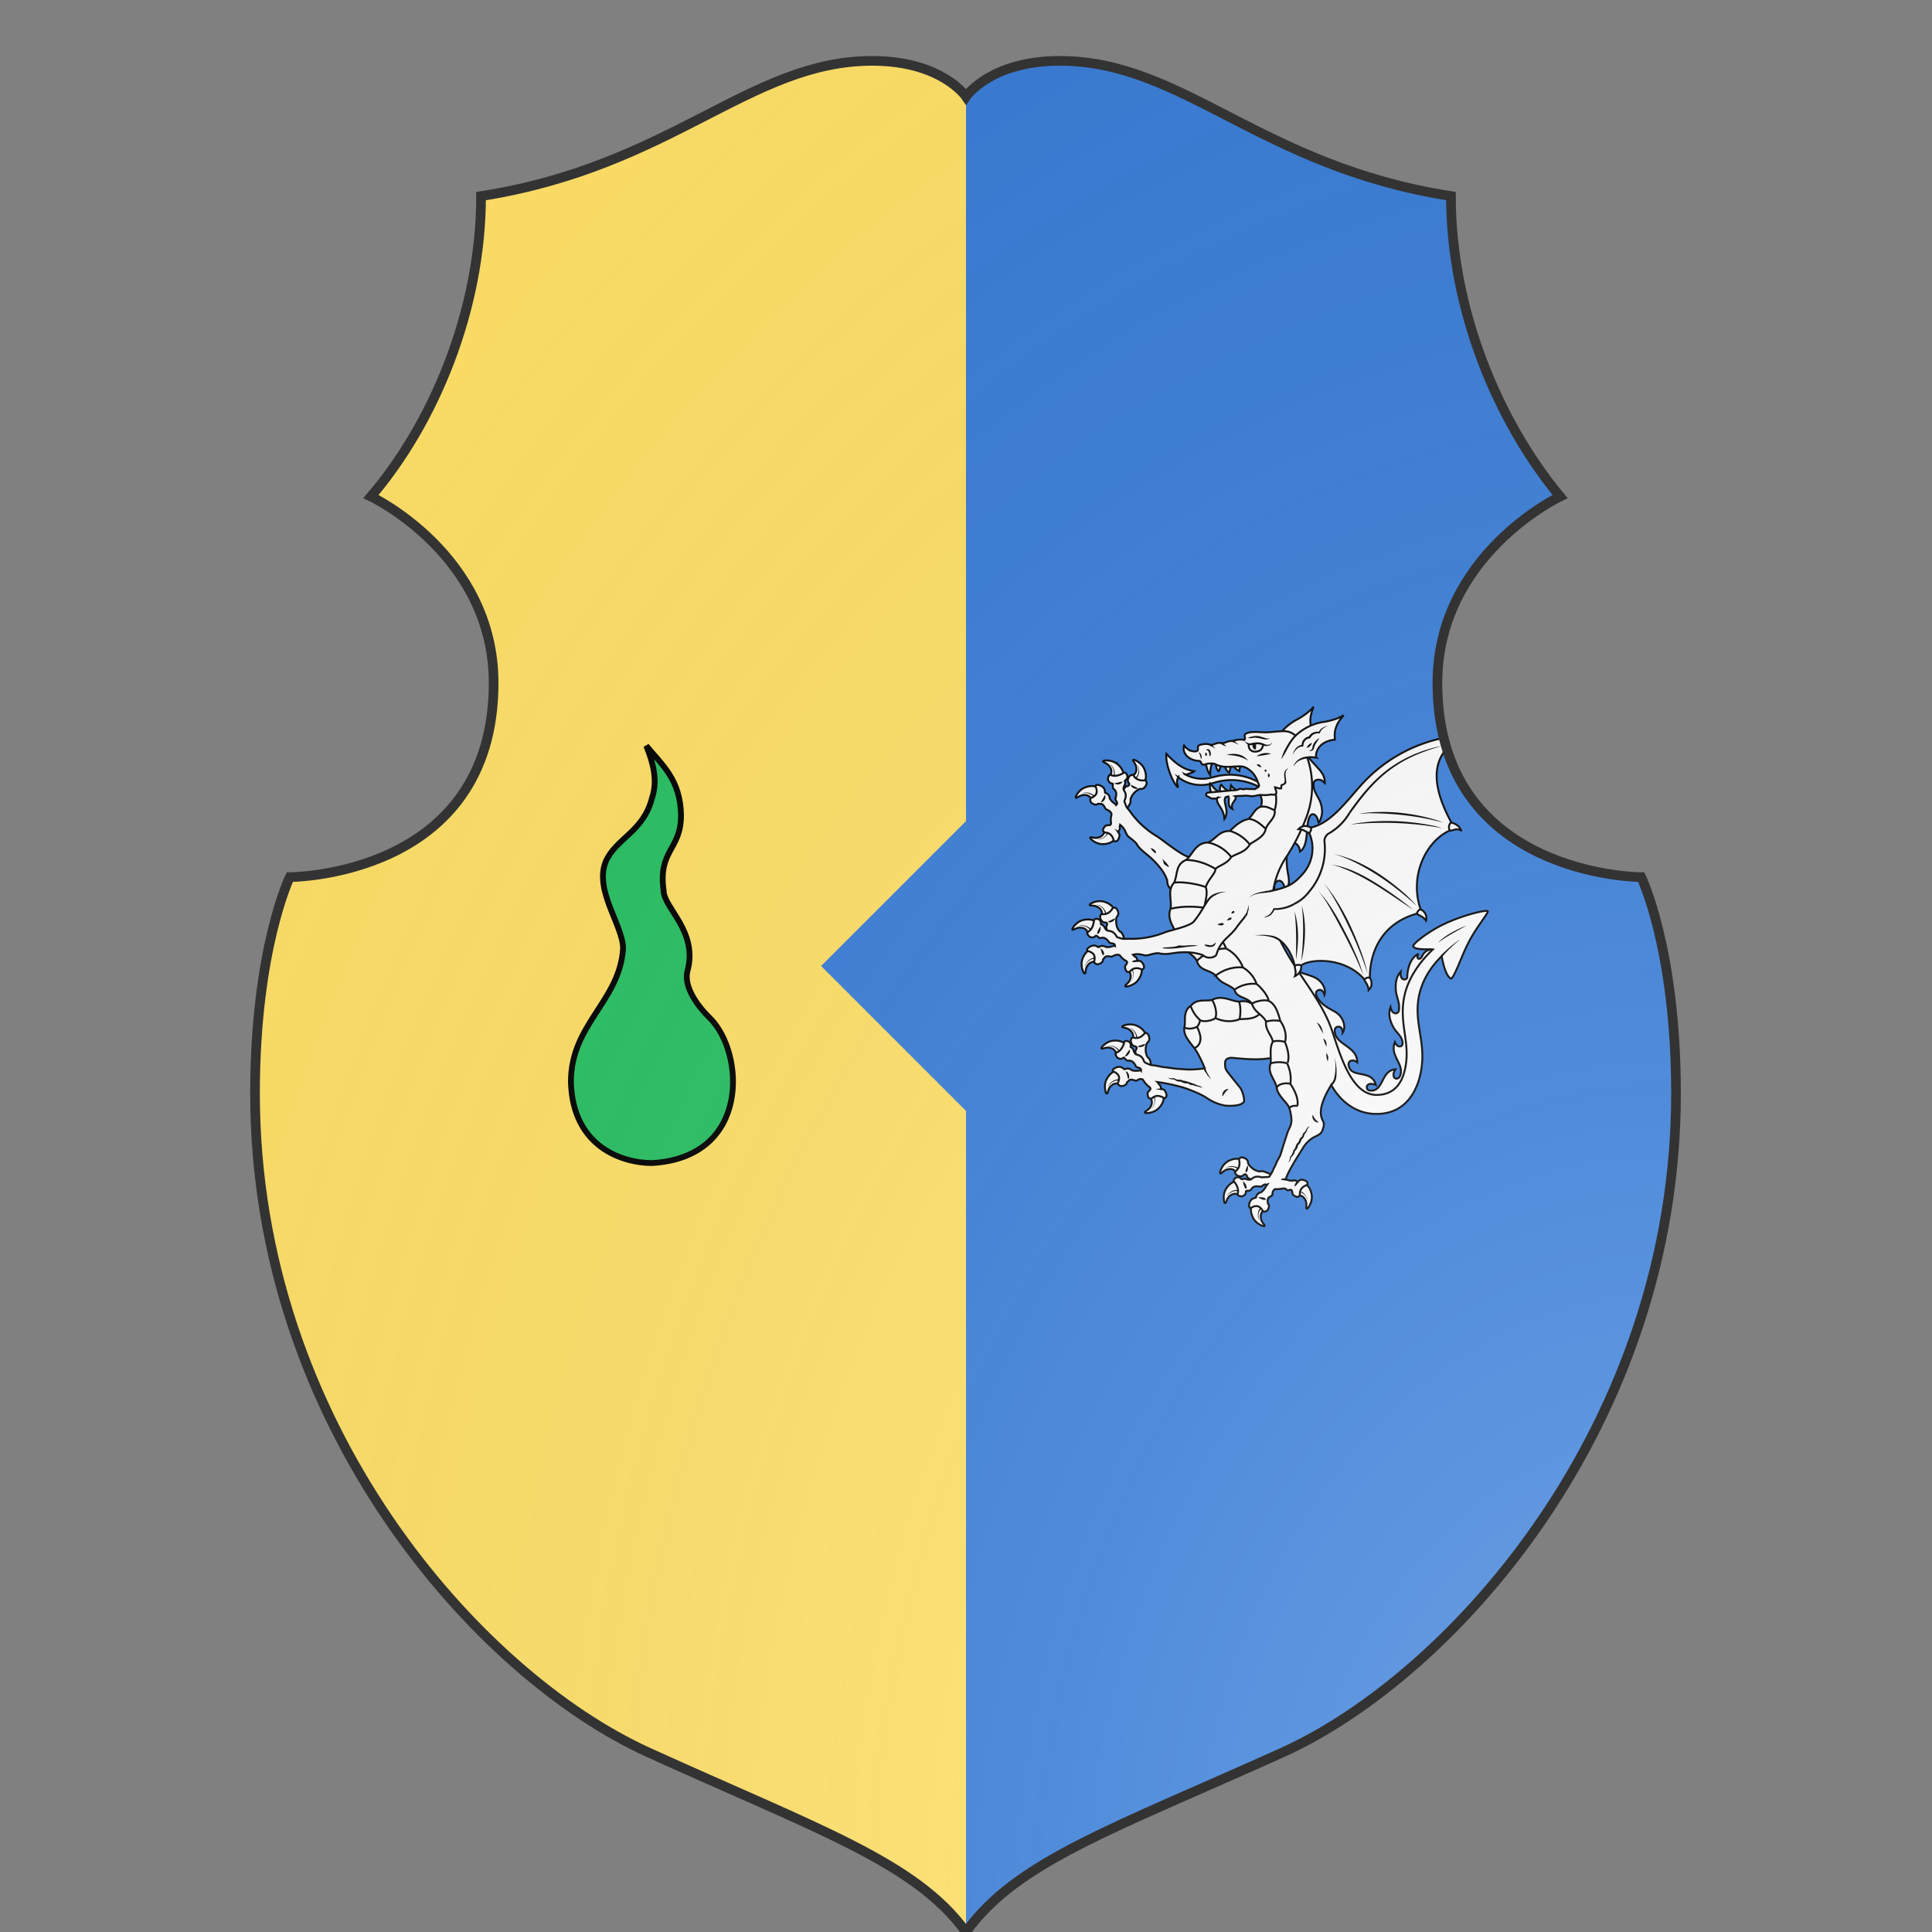 <svg id="coa305415056" width="500" height="500" viewBox="0 0 200 200" xmlns="http://www.w3.org/2000/svg" xmlns:x="http://www.w3.org/1999/xlink"><rect x="0" y="0" width="200" height="200" fill="#808080" stroke="none"/><defs><clipPath id="polish_coa305415056"><path d="m 90.3,6.3 c -12.7,0 -20.7,10.9 -40.5,14 0,11.8 -4.9,23.5 -11.4,31.1 0,0 12.7,6 12.7,19.3 C 51.1,90.8 30,90.8 30,90.8 c 0,0 -3.6,7.4 -3.6,22.4 0,34.3 23.1,60.2 40.7,68.2 17.6,8 27.7,11.4 32.9,18.6 5.2,-7.3 15.3,-10.7 32.8,-18.6 17.6,-8 40.7,-33.9 40.7,-68.2 0,-15 -3.6,-22.4 -3.6,-22.4 0,0 -21.1,0 -21.1,-20.1 0,-13.3 12.7,-19.3 12.7,-19.3 C 155.1,43.7 150.2,32.1 150.2,20.3 130.4,17.2 122.5,6.3 109.7,6.3 102.5,6.3 100,10 100,10 c 0,0 -2.5,-3.7 -9.7,-3.7 z"/></clipPath><clipPath id="divisionClip_coa305415056"><path d="m 0,100 h 85 l 15,-15 15,15 h 85 v 15 H 0 Z" transform="rotate(-90 100 100)"/><rect x="115" y="0" width="85" height="200" shape-rendering="crispedges"/></clipPath><g id="goutte_coa305415056"><path d="M100 134c17-1 16-19 10-25-1.9-1.8-4.6-5.3-3.9-8.1C108 94 102 90 102 87c-1-7 3-7 3-13-.1-6.2-3.3-8.7-6-12 1.2 3 2 6 1 9-1.5 5.9-6.2 6.9-8 11-2 5 3 11 3 15-.6 9.1-9 13-9 23 .3 11.3 9 14 14 14z"/></g><g id="dragonRampant_coa305415056" stroke-width=".3" transform="matrix(1.1,0,0,1.1,-10,-10)"><path d="M78.7 69.04c-.34-.7-.9-1.05-1.22-1.23-.67-.36-.51.01-.48.05.21.33.44.61.47 1.03.07.51-.09.81-.28 1.04-.07.08-.28.17-.34.15-.11-.04-.3.27-.3.27s-.05.2.01.38h0c.04.13.12.27.2.42a2.58 2.58 0 01.29.66c.32.17.61.21.86.11.49-.19.88-.87.89-.87.02 0 .45-.76-.1-2.01z"/><path d="M72.17 80.89a2.76 2.76 0 01-1.61-.62c-.6-.47-.19-.47-.15-.46.38.06.74.16 1.14.02.5-.14.71-.41.84-.68.05-.09.04-.32 0-.37-.08-.09.13-.39.13-.39s.16-.13.35-.15h0c.13-.01.29 0 .46.02.2.02.42.04.64.02l.09-.01c.28.22.44.47.45.75.03.53-.44 1.16-.44 1.16-.02 0-.54.7-1.9.71z"/><path d="M75.94 75.29c.26-.21.69-.87.63-1.19-.06-.34.22-.84.47-1.14.34-.4.87-.75 1.1-.74.39.05.65-.2.81-.5.16-.29.18-.48.1-.61l-.15-.25c-.32.05-1.37.2-1.91-.82-.22-.06-.42.04-.56.17-.25.24-.32.66-.27.86.06.2.14.17.19.33.03.09.02.16-.02.23-.05.08-.15.14-.31.17-.52.09-.77 1.13-.82 1.52l-.01.02c-.21.52-.33.79-.44.83m-.33-5.91a2.8 2.8 0 00-1.65-.5c-.76 0-.44.25-.4.27.34.19.68.33.91.68.31.42.31.76.25 1.05-.02.1-.17.28-.23.29-.12.02-.14.38-.14.38s.05.2.19.33h0c.1.09.23.18.38.27.17.11.36.23.51.38l.06.06c.36 0 .63-.11.81-.31.35-.4.37-1.18.37-1.19-.01 0 .01-.86-1.06-1.71z"/><path d="M69.44 71.98c-.72.29-1.11.82-1.3 1.13-.4.65-.02.51.02.48.34-.19.64-.4 1.06-.41.52-.04.81.14 1.02.35.08.07.15.29.13.35-.05.11.25.32.25.32s.2.06.38.02h0c.13-.03.27-.1.43-.17.18-.08.38-.18.59-.23l.09-.02c.19-.31.25-.59.17-.85-.15-.5-.81-.94-.81-.94-.03-.02-.75-.5-2.03-.03z"/><path d="M89.9 82.18c-.99-.45-1.7.79-4.06.72-1.01 0-4.27-2.71-5.12-3.23a13.84 13.84 0 01-3.98-3.56c-.3-.45-.54-.69-.72-.93-.19-.29-.4-.94-.41-.97-.02-.05 0-.1.02-.18.37-.82.11-1.22-.09-1.56s.03-.72.12-.89l.05-.12a1 1 0 00-.01-.39l-.02-.06V71c-.02-.05.01-.1.05-.12.01 0 .34-.2.35-.58a.82.82 0 00-.2-.49c-.18-.2-.36-.14-.36-.14-.2.15-1.26.79-2.07.35-.26-.02-.41.4-.42.58 0 .1.01.19.04.27.17.52.63.51.64.51.03 0 .06.02.07.04.03.02.01.05.02.08 0 0-.06.34.01.56l.03.07c.02.04.07.08.12.13a1 1 0 01.32.45c.08.25.06.56-.07.95a.3.3 0 000 .23c.02.07.33.5.23.7a.45.45 0 01-.12.15c-.02-.12-.65-.39-.97-.94l-.03-.04v-.02a1 1 0 00-.05-.25.91.91 0 00-.62-.63.08.08 0 01-.07-.05c-.03-.03 0-.07-.01-.09 0 0-.01-.16-.1-.43-.08-.24-.31-.43-.6-.58-.46-.17-.66-.17-.84.07.07.14.11.2.15.32.13.42.11.75-.06 1-.22.31-.65.53-.81.55-.04.14-.12.25-.01.57.06.2.54.5.87.47.16-.02.21-.11.27-.13s.23.01.46.01c.29 0 .48.29.62.54.06.11.12.23.17.27.17.13.74.26.92.82a2.7 2.7 0 00-.11 1.28l.01.07v.03c-.02.36-.22.32-.46.34-.25.02-.36-.04-.64.36s-.14.53-.01.69l.1.1c.15-.01.69-.01 1.08.48.16.2.28.47.35.78l.03.06c.07.08.2.08.35.05.17-.03.32-.23.42-.47.23-.58.05-.73-.01-.81l-.02-.02c-.11-.14-.02-.27.05-.36.08-.12.17-.25.13-.49-.02-.15.03-.3.05-.44.99.77.82 1.58 1.46 1.98 0 .01.87.63 1.16 1.05.39.82 1.62 1.58 2.49 2.43 2.06 2.01 2.19 3.16 2.26 3.18.07.37-.06.91.69 1.53.78.51-.15.06 1.18-.11 1.54-.2 2.48.32 4.04.27s1.79.09 2.31-.01m7.9-20.25c.13-.97.36-2.2.75-3.03a8.2 8.2 0 013.61-3.6c1.89-1.07 2.5-1.96 2.5-1.96s-.45 1.09-.5 1.86c-.07 1.04.17 1.57.45 2.23-1.11.5-2.01 1.38-2.07 2.6-.02.36.03.73.24 1.02-.76.15-1.47.38-2.07.87m-11.11 2.3c-.54.12-1.06.28-1.6.37a5.57 5.57 0 01-3.42-.6c.32-.05 1.03-.3 1.31-.47l.06-.07c-1.66-.19-3.05-1.29-4.38-2.72-.18 1.46.85 4.26 1.74 5.2.03.03.05.02.08-.02s-.4-.84.06-1.49a5.8 5.8 0 004.53 1.12c.54-.1 1.06-.28 1.59-.42a9.24 9.24 0 016.95 1.03l-.01-.68a9.2 9.2 0 00-6.91-1.25z"/><path fill="#f6f6f6" d="M92.75 68.69c.22.32.53.58.88.74 0-.36.14-.72.38-.99m-2.71.2c.17.37.38.87.75 1.03.12-.33.13-.67.25-1m-2.33-.36c-.03.34.12.83.25.97.06.06.07.18.15.17.05-.01.08-.06.11-.11.07-.14.14-.56.25-.77m-2.41-.68c.07.67.32 1.62.73 2.16-.01-.52.09-1.34.28-1.82m.01 4.75c-.28-.34-.39-1.21-.28-1.63.37.38.72 1.15 1.59 1.39-.18-.48.02-1.09.12-1.2.4.49.87 1 1.49 1.07-.03-.32-.01-.64.06-.95.23.37.6.65 1.01.79"/><path d="M104.99 136.02c.07.77-.24 1.36-.42 1.68-.4.65-.44.25-.44.2.01-.39.07-.75-.12-1.13-.2-.48-.49-.65-.77-.75-.1-.04-.33 0-.37.05-.08.09-.4-.08-.4-.08s-.14-.15-.19-.33h0c-.03-.13-.03-.29-.04-.46-.01-.2-.01-.42-.06-.64l-.02-.08c.19-.31.42-.49.69-.54.52-.09 1.2.3 1.21.3.01-.01.77.42.93 1.78zm-13.21-5.35a2.76 2.76 0 00-1.07 1.35c-.28.71.07.5.11.47.3-.25.55-.51.97-.59.5-.13.82-.01 1.07.15.09.06.2.26.19.32-.02.12.31.27.31.27s.2.03.38-.05h0c.12-.06.25-.15.39-.25.16-.12.34-.25.54-.34l.08-.03c.13-.34.13-.63.01-.87-.24-.47-.97-.78-.97-.78-.04 0-.84-.34-2.01.35z"/><path d="M99 132.97c-.23-.24-1.64-.88-1.96-.78-.33.1-.86-.11-1.19-.33-.44-.29-.84-.77-.86-1.01 0-.39-.28-.62-.59-.74-.31-.12-.49-.12-.62-.03l-.23.18c.09.31.37 1.34-.59 1.99-.04.22.09.41.24.53a1 1 0 00.89.16c.2-.08.15-.16.31-.23a.27.27 0 01.23-.01c.09.04.15.13.2.29.15.5 1.21.63 1.61.64h.02c.54.15.83.23.88.33m-5.83 1.05a2.69 2.69 0 00-.3 1.7c.09.76.3.41.32.37.15-.36.24-.71.57-.98.38-.35.72-.39 1.01-.37.1.01.3.13.32.19.03.12.4.09.4.09s.19-.07.31-.23h0c.08-.11.15-.25.22-.4.09-.18.18-.38.32-.55a.3.3 0 00.05-.07c-.04-.36-.18-.62-.41-.77-.43-.3-1.22-.23-1.22-.22-.02-.01-.88.08-1.59 1.24zm4.28 4.51c.37.68.95 1 1.28 1.16.69.32.51-.04.48-.08-.23-.31-.48-.58-.53-1.01-.1-.51.05-.82.22-1.05.06-.08.27-.18.33-.17.12.03.29-.29.29-.29s.04-.2-.03-.38h0a3.41 3.41 0 00-.22-.41 3.32 3.32 0 01-.3-.56l-.03-.08c-.33-.15-.62-.18-.87-.07-.48.21-.84.91-.84.92 0 .03-.39.8.22 2.02z"/><path d="M80.9 122.39c-.58.51-1.23.63-1.59.67-.76.07-.46-.2-.43-.23.32-.22.64-.39.83-.77.26-.45.23-.79.14-1.07-.03-.1-.2-.26-.26-.27-.12-.01-.17-.37-.17-.37s.03-.2.15-.35h0c.09-.1.21-.2.35-.31.16-.12.33-.26.47-.43l.05-.07c.36-.04.64.04.84.23.38.36.48 1.14.48 1.15.02.02.12.88-.86 1.82z"/><path d="M77.44 109.32a2.85 2.85 0 00-1.73-.05c-.73.2-.36.36-.31.37.38.09.74.13 1.06.42.41.32.5.65.52.95.01.1-.09.31-.14.34-.11.05-.03.41-.03.41s.1.18.27.27h0a3 3 0 00.43.16c.19.06.4.12.6.23l.08.04c.35-.1.58-.27.7-.52.23-.47.04-1.24.04-1.24-.02-.02-.23-.86-1.49-1.38z"/><path d="M79.76 115.73c.05-.33-.1-1.1-.37-1.29-.28-.2-.43-.76-.45-1.15-.03-.53.11-1.14.29-1.29.31-.24.33-.6.24-.92-.09-.32-.2-.47-.35-.52l-.28-.08c-.19.26-.85 1.1-1.95.72-.2.1-.27.32-.28.51-.02.34.22.7.4.81.18.11.22.03.37.11.08.04.13.1.15.18.02.1-.01.2-.11.33-.31.42.22 1.35.46 1.67l.01.02c.21.52.31.8.26.9m-4.34-4.02c-.77.1-1.28.53-1.54.78-.55.53-.15.49-.1.47.37-.1.72-.23 1.13-.13.51.09.75.34.9.59.06.09.07.32.04.37-.07.1.17.37.17.37s.17.11.36.11h0c.13 0 .29-.03.46-.06.19-.04.41-.08.63-.08h.09c.26-.25.39-.51.37-.79-.02-.53-.55-1.11-.56-1.11-.01-.01-.59-.65-1.95-.52z"/><path d="M72.77 117.84c-.32.7-.23 1.36-.16 1.72.16.75.33.38.35.34.12-.37.18-.73.49-1.03.35-.38.68-.45.98-.45.1 0 .31.11.33.16.04.11.4.06.4.06s.18-.09.29-.25h0c.07-.11.13-.26.19-.42.07-.18.15-.39.27-.58l.05-.07c-.07-.35-.23-.6-.47-.73-.46-.26-1.23-.12-1.24-.12-.02-.01-.87.14-1.48 1.37z"/><path d="M80.77 118.2c.2.2.1.14.29.39.2.15.23.3.25.44.02.11.04.27.22.29h.03c.1.01.33 0 .56.58.1.24.13.49.02.63-.09.12-.19.22-.29.2-.02 0-.05 0-.07-.02-.23-.17-.5-.28-.79-.32-.41-.06-.83.1-1.11.4a.32.32 0 01-.14 0c-.2-.03-.39-.02-.47-.51s.05-.52.21-.7.33-.29.1-.56l-.02-.02-.06-.04c-.41-.3-.75-.7-.99-1.14-.52-.28-.84.15-1.05.17a.92.92 0 01-.31-.07c-.28-.09-.61-.17-.82.03-.16.16-.3.26-.33.31s0 .15-.11.28c-.22.25-.78.36-.96.26-.3-.16-.32-.29-.38-.42.1-.12.26-.58.21-.95-.05-.3-.26-.56-.65-.77-.11-.06-.18-.08-.33-.13-.04-.29.11-.43.56-.63.31-.09.61-.12.83 0 .25.14.36.24.37.24l.04.05.02.01c.03.01.06 0 .09-.02.02-.01.41-.23.89.03l.23.16.05.01c.61.17 1.3-.05 1.35.01 0-.06 0-.13-.02-.19-.06-.21-.58-.31-.65-.34a.3.3 0 01-.16-.17c-.12-.3-.33-.56-.6-.74a.95.95 0 00-.54-.1l-.18-.01-.07-.03c-.2-.11-.39-.39-.39-.4-.01-.01-.02-.03-.04-.03l-.03-.01c-.03 0-.06 0-.08.02-.01 0-.33.33-.81.07-.07-.04-.14-.1-.21-.17-.12-.14-.3-.54-.1-.71.89-.24 1.22-1.44 1.26-1.68 0 0 .09-.16.36-.15.26.02.45.19.48.22.25.28.15.65.15.66-.02.05 0 .1.05.12h.01l.05.03c.06.03.23.18.28.28l.05.12c.06.18.15.61.53.72s.84.22 1.14 1.07c.04.07.07.12.11.14.03.02.63.34.97.42.29.05.62.06 1.16.18.59.12.74.15 1.09.18.39.04 1.3.19 1.78.23l1.55.11c.59.04 2.01-.03 2.86-.18 0 0-.81-2.09-1.69-3.24-.93-1.19-1.72-2.08-1.5-3.25.23-.81-.31-2.5 1-3.31.99-1.21 2.38-.66 3.36-.94 1.54-.83 3.07.26 4.25.28 1.38-.28 1.92.38 2.7.7l5.48 3.38-2.04 4.48c-2.37.71-4.69.49-7.16.26-.53-.05-1.22.08-1.22.79 0 1.05.11 1.04.81 1.95.63.81 1.07 1.33 1.48 1.84.52.64.8 2.07.67 2.3-.29.5-1.39.72-2.92.61a7.4 7.4 0 01-2.92-1.21c-.8-.54-2.34-1.17-3.43-1.55-1.4-.43-2.85-.74-4.31-.94z"/><path d="M99.07 91.28c.45-.52.49-1.27.39-1.95-.09-.6-.38-1.28-.33-1.89.04-.43.41-.92.89-.8.51.14.72 1.07.82 1.49.95-1.01.46-2.06.32-3.23-.15-1.25-.26-2.64.49-3.74.69-1.02 1.46.05 1.49.89.27-.14.46-.41.6-.69.34-.67.4-1.45.48-2.2.05-.49.08-3.12 1.02-2.96.23.04.4.23.52.43.18.28.2.58.3.87.24-.17.3-.47.38-.74.07-.23.13-.46.16-.7a4.27 4.27 0 00-.43-2.13c-.28-.56-.71-1.18-.84-1.8-.03-.15-.04-.3-.05-.45-.01-.22-.02-.45.11-.63.16-.23.48-.28.75-.27.41.01.62.27.89.54.06-1.24-.72-1.96-1.29-2.61-.32-.36-.8-.86-1.1-1.24-.47-.61-.48-1.29-1.02-1.84l-.06 3.2c-.03 1.56-.06 3.14-.44 4.65-1.09 4.37-4.82 7.56-6.65 11.67a23.6 23.6 0 00-1.19 3.59m28.71 8.63c-1.4.07-1.62 1.03-1.81 1.3-.15.2-.45.29-.57.09-.19-.34.15-.65.15-.65-.94.3-1.79 1.81-1.79 3.7-.05.18-.23.28-.4.3a.5.5 0 01-.5-.25c-.23-.41-.13-.96-.13-.96-.73.77-.86 1.94-.75 3 .11 1.06.61 1.77.48 2.99-.03.52-.56.65-.86.43-.39-.27-.47-.85-.47-.85-.39.99-.09 2.12.41 3.06.49.94 1.37 1.42 1.49 2.47.05.51-.27.64-.51.62-.47-.05-.7-.68-.7-.68-.86 2.16 1.49 3.38.84 5.22-.19.54-.57.54-.73.48-.25-.09-.31-.32-.33-.51-.03-.47.3-.92.3-.92-2.31.17-1.8 3.59-4.02 3.32a.5.5 0 01-.46-.62c.06-.26.26-.36.45-.4.46-.1.96.16.96.16-.52-2.26-3.3-1.27-4.05-2.51-.35-.57-.28-1.12.1-1.28.53-.22 1.03.23 1.03.23.04-2.32-2.85-2.66-3.44-4.37-.12-.35-.24-1.21.49-1.22.69-.01.67.94.67.94.56-.87.09-2.09-.53-2.76-.75-.8-2.26-1.05-3.3-2.52-.31-.43-.63-1.21.08-1.41.66-.18.89.74.89.74.32-.98-.44-2.05-1.21-2.54-.92-.59-2.78-.82-4.02-1.73.01 3.48.09 7.08 1.95 10.03.82 1.3 1.93 2.39 2.9 3.58 1.93 2.37 3.43 5.3 6.17 6.66 1.63.81 3.58.95 5.31.38a3.24 3.24 0 001.56-.96c.33-.4.51-.89.66-1.39 1.32-4.46.29-9.26.81-13.89.09-.82.24-1.64.55-2.4.44-1.07 1.21-1.97 1.96-2.85l1.95-2.28"/><path d="M103.77 65.3c-.55-.79-1.57-1.93-2.66-2.09-1.08-.16-2.63.23-3.96.12l-.82-.04c-.08 0-1.48-.05-1.81.4-.18.24.14.54-.1.86-.93-.21-1.52.11-1.94.16 0 0-.44-.05-1.06.24-.3.14-.64.08-.64.08-.75-.16-1.36.45-1.79.25-.43-.2-1.29-.08-1.65.09-.34.17-.12.44-.23.8-.02.05-.08.11-.13.12 0 0-.3.14-.9-.03a2.3 2.3 0 01-1.12-.85c-.11.33-.08.79.07 1.1.34.76 1.21 1.29 2.27 1.32.21.02.24.08.43.47.05.1.25.14.36.12.27-.06.46-.14.62-.16.37-.04.89-.05 1.14.08 1.33.7 2.62.31 4.04.35.32.01.77.17 1.04.35 1.27.84 1.47 1.83 1.73 2.42.04.09.08.19.06.28-.02.12-.12.21-.22.25-.11.05-.33.25-.45.26-.46.02-.28-.02-.74 0-.32.01-.59-.11-.89.02-.17.07-.62-.12-.78-.03-.44.23-.85.18-1.34.23l-3.44.32c-.19.02-.42.08-.43.27 0 .15 0 .27.15.32.42.14.5.35.83.36.26.01.53.03.75-.1-.25 1.03 1.01 1.48 1.13 3.29.89-1.27-.37-2.71.21-3.43 0 0 .27-.03.41-.1.26.47-.32 1.49.63 1.98-.38-1.01.73-1.3.49-2.01.62-.08.72-.01 1.35-.08.31-.04.93.07 1.25.07.48.01.77-.16 1.25-.18.29.6.39 1.04.12 1.84-.91.25-1.28 1.34-1.92 1.92-1.36.31-2.08 1.09-2.95 1.88-1.73 0-2.04 1.18-3.42 1.82-1.99 0-2.44 2-3.46 2.74-1.68.7-1.26 2.3-1.86 3.56-1.11 1.22-.31 2.65-.55 4.09-.71 1.75.86 3.35 1.29 4.52.19 1.83 2.36 2.58 2.84 3.65.47 1.64 1.92 1.3 2.96 2.31.81 1.31 2.12 1.36 2.96 2.21.23 1.3 1.92 1.09 2.73 2.18.33 1.36 1.73 1.74 2.2 2.83-.19 1.32 1.05 2.32 1.05 3.2-.54.86-.23 2.32-.33 3.36-.56 1.48.66 2.42.95 3.75.06 1.24 1.77 2.47 1.97 3.24.21.55.33 1.38.35 1.93-.05.86-.28 1.05-.58 1.79a133.4 133.4 0 00-1.12 3.53c-.15.46-.52.94-.65 1.31-.11.33-.18.37-.43.91-.14.31-.1.26-.26.57l-.4.69c-.1.13-1.08.11-1.11.13-.05.02-.1.01-.18 0-.86-.27-1.23.04-1.54.27-.31.24-.72.05-.89-.01l-.13-.04c-.11-.01-.32.03-.39.06l-.05.03h-.01c-.05.02-.1 0-.13-.04a.72.72 0 00-.62-.27.76.76 0 00-.46.25c-.17.2-.1.37-.1.37.18.18.93 1.16.59 2.02.01.26.44.36.62.35.1-.01.18-.03.26-.07.5-.23.43-.68.43-.69 0-.03.01-.06.03-.08l.03-.02.05-.01s.34.02.55-.07l.07-.04c.04-.03.07-.08.11-.14.09-.12.2-.27.41-.37.24-.11.54-.12.95-.04.08.02.15.01.23-.02.07-.03.46-.39.67-.31.04.01.1.04.16.1-.03.02-.31.69-.82 1.08a.14.14 0 01-.04.03l-.02.01a.85.85 0 00-.24.08.93.93 0 00-.55.69.1.1 0 01-.04.08l-.02.01-.06.01s-.16.03-.41.15c-.23.1-.39.36-.5.66-.12.47-.09.68.16.82.13-.08.18-.13.3-.18.4-.18.74-.2 1.01-.06.34.18.6.58.64.74.14.03.26.09.57-.05.19-.08.43-.6.37-.92-.04-.16-.13-.2-.16-.25-.02-.06-.02-.23-.05-.45-.04-.29.23-.51.47-.68a.94.94 0 00.25-.21c.11-.19-.04-.7.5-.95.66.1 1.39-.22 1.6-.02l.03.03.07.05c.24.18.24.18.48.09l.06-.02.03-.01c.36-.02.34.18.39.41.05.24 0 .36.43.59s.54.08.69-.07a.48.48 0 00.08-.11c-.03-.14-.1-.68.35-1.13.18-.19.43-.33.73-.44a.2.2 0 00.06-.04c.07-.08.05-.21.01-.36-.05-.16-.26-.29-.52-.36-.61-.16-.73.04-.8.11l-.02.02c-.13.13-.26.05-.37 0-.13-.07-.27-.14-.5-.07-.35.11-.95-.12-1.17-.16.22-1.07 2.04-3.89 2.66-4.87a4.45 4.45 0 012.05-1.91c1.06-.47 1.02-.9 1.17-1.34.26-.78-.06-.97-.24-1.51-.57-1.67.75-3.96 1.49-5.21.1.11 2.19 4.55 7.11 4.55 4.77 0 6.83-3.97 7.15-8.1.29-3.73-1.29-6.66-.48-10.47.74-3.47 2.97-5.56 3.55-6.19.03.15.45 2.88 1.38 3.51.42.4 1.88-3.88 2.73-5.43 1.09-2.3 3.25-4.84 3.11-5.11-.13-.27-3.59.51-6.59 1.89-2.78 1.27-5.18 3.27-5.1 3.56.13.71 2.6.45 3.09.54-.37.34-3.4 3.12-4.36 6.84-1.07 4.14.58 7.14.18 10.75-.29 2.61-1.36 5.23-4.66 5.23-3.83 0-5.58-5.87-6.89-9.82-1.6-4.94-5.27-8.75-7.78-13.53a13.44 13.44 0 01.65-14.17 32.07 32.07 0 003.06-6.15 13.64 13.64 0 00-.73-11.12l.31-.13z"/><path fill="none" d="M99.34 73.05a5.4 5.4 0 01-.17 2.51c.19 1.25-1.01 1.84-1.4 2.93-.21 1.33-1.96 1.94-2.5 2.45-.76 1.26-1.86 1.32-2.91 1.96-.6 1.04-1.91 1.33-2.48 1.87.08.64-1.18 1.69-1.51 2.85.37 1.15-.16 2.34-.22 3.24.48.39.96 2.35.96 3.18a8 8 0 012.46 3.23 5.57 5.57 0 012.63 2.97 4.83 4.83 0 012.14 2.59c.67.48 1.88 1.94 1.88 2.65m-9.48-24.85a6.23 6.23 0 013.62 2.27m-.2-4.09a6.33 6.33 0 013.11 2.13m-.16-4.01c1.06.08 1.92.88 2.66 1.56m-.75-3.47c.93-.11 1.29.2 2.15.55M87 99.18a6.66 6.66 0 014.56-1.93m-1.61 4.24a6.07 6.07 0 014.24-1.26m-1.24 3.43a4.95 4.95 0 013.38-.84m-.67 3.05c.66-.36 1.83-.63 2.54-.4m-14.04-9.94a9.06 9.06 0 014.94-1.51m-6.23-3c1.74-.41 3.53-.39 5.28-.16m-4.74-3.93c1.33-.19 3.64.2 4.95.69m-3.08-4.25c1.61.01 3.22.56 4.6 1.4"/><path fill="none" d="M108.67 117.57a2.06 2.06 0 01-.63 1.07m-9.83-13.17c1.1.44 1.54 2.02 1.85 3.16m0 0c.66.9 1.07 2.31.72 3.29m0 0c.35.84.77 2.16.43 3.26m-.08.09c.48 1.06.65 2.07.51 3.22m0 .01c.65.95 1.33 2.35 1.09 3.47"/><path fill="none" d="M97.85 108.71a5.04 5.04 0 012.22-.08m-1.15 3.21a3.5 3.5 0 011.87.08m-2.23 3.35a4.58 4.58 0 012.57 0m-1.62 3.75c.41-.62 1.55-.72 2.13-.52m-.16 3.76c.21-.26.76-.41 1.25-.29m-12.86-13.81c1.19.57 2.56.67 3.79.19m-3.79-.19c-.4.38-1.87.71-2.42.31m6.21-.12c.18-.85.19-1.85-.04-2.69m-3.75 2.5c.35-.85-.17-2.39-.5-2.78m4.29 2.97c1.28-.09 2.21.01 3.17-.83m-9.37.95a5.08 5.08 0 01-1.44-2.14"/><path fill="none" d="M87.46 108.47c0 .36-.28.94-.48 1.06-.41.24-1.31.47-1.97.11m1.97-.11c.28.5.56 1.26.56 1.83 0 .83-.49 1.41-1.03 1.52"/><path d="M77.72 102.26c-.49.6-1.12.81-1.47.91-.74.19-.49-.13-.46-.16.28-.27.57-.49.7-.89.19-.48.1-.81-.03-1.08-.05-.09-.23-.23-.29-.22-.12.01-.23-.34-.23-.34s0-.21.1-.37h0c.07-.11.18-.23.29-.36.13-.15.29-.31.4-.5l.04-.08c.35-.09.64-.06.87.09.44.3.66 1.05.66 1.06 0 .02.24.86-.58 1.94z"/><path d="M72.27 89.88a2.73 2.73 0 00-1.71.22c-.69.32-.3.41-.25.41.39.03.75.02 1.11.25.45.25.59.57.66.85.02.1-.04.32-.09.36-.1.07.03.41.03.41s.13.16.31.22h0c.13.04.28.07.45.09.2.03.42.06.62.13l.08.03c.33-.15.53-.36.61-.62.15-.5-.15-1.23-.16-1.23 0 .01-.34-.79-1.66-1.12z"/><path d="M75.56 95.86c0-.33-.27-1.07-.57-1.22-.31-.16-.54-.68-.62-1.07-.11-.51-.07-1.14.08-1.32.27-.28.23-.64.09-.94s-.27-.43-.43-.45a4.48 4.48 0 00-.29-.03c-.15.28-.67 1.22-1.81 1.02-.18.13-.22.36-.2.55.04.34.33.66.52.74.2.08.22-.01.38.05.09.03.14.08.17.15.04.09.02.2-.06.34-.24.47.43 1.3.71 1.58l.02.02c.29.48.43.75.4.85m-4.9-3.32c-.74.22-1.18.72-1.4 1.01-.46.61-.07.5-.03.48.35-.16.67-.34 1.09-.31.52.01.79.22.98.44.07.08.12.3.09.36-.06.11.22.34.22.34s.19.08.38.05h0c.13-.02.28-.08.44-.13.19-.07.4-.14.61-.18l.09-.01c.22-.29.3-.57.25-.84-.11-.52-.72-1.01-.72-1.01s-.68-.54-2-.2z"/><path d="M68.98 99.03c-.2.74-.02 1.38.11 1.73.27.71.39.33.4.28.06-.38.07-.75.32-1.09.28-.43.6-.55.9-.6.1-.02.32.06.35.11.06.1.41-.01.41-.01s.17-.12.24-.29h0c.05-.12.09-.28.12-.45a3.73 3.73 0 01.21-.69c-.13-.34-.32-.56-.58-.65-.49-.18-1.24.07-1.24.07-.01 0-.83.29-1.24 1.59z"/><path d="M89.5 88.95c-.96.52-1.48 2.19-2.97 4.03-.61.8-3.66 1.39-4.59 1.75a14.06 14.06 0 01-5.25 1.01c-.55-.03-.87.01-1.17.01-.34-.02-.99-.25-1.02-.26-.05-.02-.08-.06-.13-.13-.43-.79-.91-.83-1.29-.88-.39-.05-.55-.46-.64-.63-.02-.05-.04-.09-.07-.11-.1-.1-.2-.17-.32-.23l-.06-.02h-.01c-.05-.02-.08-.07-.06-.12 0-.01.04-.39-.25-.63a.85.85 0 00-.51-.14c-.26.02-.33.2-.33.2 0 .25-.14 1.48-.98 1.86-.17.2.07.56.21.68.08.06.15.1.23.13.52.18.78-.19.79-.2.2-.1.44.25.59.33l.08.02c.04.01.11-.01.18-.02a.95.95 0 01.55.02c.24.09.48.29.71.64.04.07.1.11.18.14.07.02.6.04.7.24.02.04.04.1.05.19-.1-.08-.7.28-1.34.2h-.05l-.02-.01a.7.7 0 00-.23-.11.94.94 0 00-.88.11.11.11 0 01-.08.03l-.02-.01-.05-.04s-.13-.09-.4-.18c-.24-.08-.53-.01-.82.13-.41.26-.54.42-.45.7.15.03.22.03.34.08.41.15.67.37.76.66.11.36.03.83-.05.97.08.12.12.24.44.36.19.07.73-.13.9-.41.08-.14.04-.23.06-.29s.15-.18.28-.36c.17-.23.52-.2.81-.16.13.02.26.04.32.02.21-.06.65-.43 1.21-.23.4.53.73.76.95.87l.08.04c.28.23.12.37-.01.57-.13.21-.25.26-.1.73s.34.43.54.43l.14-.02a1.3 1.3 0 011.04-.57c.26-.01.54.06.83.2l.07.01c.11 0 .18-.11.26-.25.08-.15.01-.39-.12-.62-.32-.54-.55-.48-.65-.48h-.03c-.18 0-.23-.15-.26-.26-.04-.14-.09-.29-.31-.4-.13-.07-.22-.2-.33-.31 1.22-.32 1.75.31 2.46.04.01 0 1.03-.31 1.53-.28.89.19 1.23.16 2.44-.02 2.84-.42 4.36.32 4.42.28.33.17.69.6 1.63.38.88-.31.44-.48 1.11-1.64.78-1.35 1.76-1.78 2.66-3.05.91-1.27 1.16-1.37 1.39-1.84"/><path fill="#f6f6f6" d="M95.69 65.16c1.11-.26 1.69.12 1.69.12-.15.55-.26 1.05-1.24 1.1-.53.03-.93-.3-1.02-.73-.03-.16-.06-.37.07-.42.19 0 .2 0 .5-.07z"/><path d="M100.7 66.53c.44-.88 1.06-1.96 1.7-2.61a8.15 8.15 0 014.6-2.22c2.14-.39 3-1.04 3-1.04s-.79.89-1.08 1.59c-.4.96-.35 1.54-.3 2.25-1.21.11-2.35.65-2.81 1.78-.13.33-.21.7-.1 1.04a4.7 4.7 0 00-2.24.14"/><path d="M96.9 73.18c.36-.01 1.04.07 1.39-.04.4-.11.76.1 1.05-.09.28-.29-.12-.9-.14-1.1.34.06.58.28 1.03.17"/><path d="M127.12 64.98c.67-.08.62-.73 1.82-.81 0-.07-.82-.86-2.1-.12m-24.52 35.41c-.07 1.12.32 1.34.03 2.13 1.26-.59.96-1.87.96-1.87m18.1-7.98c.35.38.98.39 1.5 1.14.31-1.26-.83-1.76-.83-1.76m4.34-12.36c.85.12.95-.46 1.99-.04a1.8 1.8 0 00-.69-.85c-.48-.33-1.07-.41-1.07-.41m-13.43 24.57c.1.51.63.85.68 1.76.92-.91.21-1.93.21-1.93"/><path d="M104.68 79.18c-.51-.09-.86-.62-1.77-.65.89-.94 1.93-.24 1.93-.24"/><path d="M98.21 88.32c3.13-.66 3.9-1.15 5.28-2.66a6.03 6.03 0 001.11-6.52c.46-.51.24-.86.24-.86 3.33-.65 6.03-4.73 8.46-7.26A23.8 23.8 0 01126.93 64c.06.21-.02.77.22.98-3.94 3.05-2.79 7.82-.29 12.47 0 0-.6.49-.23 1.3-3.65 1.64-6.42 7.03-4.56 12.38 0 0-.41 0-.6.66-6.04 1.7-7.41 6.77-7.36 10.07 0 0-.35-.22-.86.25-2.97-3.46-8.34-3.32-9.91-2.21 0 0-.53-.21-1.02.06-.28-1.29-1.26-3.73-3.19-4.47"/><path fill="none" d="M102.27 90.25a6.56 6.56 0 002.35-1.96 10.34 10.34 0 002.37-7.76c-.06-.54.21-1.06.68-1.32a8.86 8.86 0 003.27-3.27"/><g fill="#000" stroke="none" transform="matrix(.1 0 0 .1 58 72)"><path d="M173.5-9.2c-2.55 4.27-9.32 6.17-13.2 2.6 4.44-.68 8.71-2.22 13.2-2.6zm-28.1 20.6c2.18 3.94-.23 9.27-4 11.3-2.05 1.22-2.78.59-1.34-1.12 1.9-3.33 3.91-6.62 5.34-10.18zm19.9 60.2c-.7-2.67-4.78-6.7-5.1-7.2 2.55 1.23 6.96 3.73 7.24 5.96l-2.14 1.24zm-37.76-57.5c-4.8-4.95-12.59-6.95-19.04-4.3 6.6-3.77 15.62-1.88 20.7 3.6l-1.66.7zM197.5 1.4c-4.18 2.93-13-2.98-10.99-5.51 3.66 1.86 7.5 3.32 10.99 5.51zm-38.58-19.75c1.72-4.94.2-10.82-2.76-15.05-1.3-1.73-5.77-5.1-1.47-2.17 5.2 4.18 7.18 11.7 5.85 18-.48.33-1.14-.63-1.62-.78zm34.18 3.37c4.4-4 6.28-10.86 4.81-16.64-.87-2.01-1.72-4.65.06-1.1 2.7 6.26 1.08 14.17-3.5 19.06-.82.35-.8-1.11-1.37-1.33zM132.8 81.2c6.93.68 14.1-3.74 16.47-10.31 3.8 1.36-3.8 6.71-5.6 8.11-3.2 2.18-7.07 3.14-10.87 2.2z"/><path d="M184.3 411c2.2 4.75-5.17 12.68-7.33 10.21 2.44-3.4 4.44-7.15 7.33-10.21zm-6.1 34.3c5.68.42 6.7 12.53 3.56 11.95-.92-4.06-1.9-8.13-3.56-11.95zm55.9 29.8c-2.56-2.16-13.54-.77-5.71-2.55 3.03-.18 8.02-2.2 5.71 2.55zm10.3-20.1c3.1 1.93 6.84.88 10.1 1.1 3.75 3.64 9 .82 12.9 3.5 5.68.79 10.39 2.72 15.75 4.49 3.73.96 7.15 3.73 11.24 4.02 1.79 1.37 7.2 4.32 1.3 2.2-2.8-1.35-11.48-2.27-11.92-3.65-3.88 1.54-9.31-3.86-9.42-2.74-3.82 1.34-10.58-2.94-10.74-2.76-5.49 1.4-8.77-4.38-12.21-3.26-2.57-.26-5.31-.74-7-2.9zm95.3 18.3c-4.67 2.28-7.07 7.71-9.8 11.2-1.58-5.63 3.71-12.85 9.8-11.2zm-172.1-13.59c-6.87-1.04-14.21 3.5-16.84 9.9 1.54-7.3 9.41-11.58 16.39-12.18 1.95-.29.64 1.39.46 2.28zm41.36-57.61c-1.25 4.94-11.15 6.7-11.9 3.68 4-1.15 7.84-2.78 11.9-3.68zm-41.68 12.15c-3.07-6.02-10.54-10.04-17.32-8.64 5.35-2.1 11.8.6 15.98 4.27.84 1.4 5.54 4.13 1.34 4.37zm27.27-21.5c.05-5.25-2.94-10.59-7.05-13.89-1.57-1.17-6.56-3.09-1.83-1.53 6.27 2.63 10.09 9.37 10.8 15.82-.65.1-1.28-.32-1.92-.4zm22.71 111.8c5.34-4 7.21-11.65 5.17-17.87-1.95-2.29 2.74-2.57 1.48.63.79 6.18-1.01 14.06-6.65 17.23z"/><path d="M712.4 216.8c-14.04 7.77-28.33 15.19-41.38 24.57-.73.73-3.2 2.19-1.3.37 8.53-8.45 19.2-14.32 29.91-19.53 4.15-2.05 8.36-4 12.77-5.4zm-39.7 46.4a205.23 205.23 0 0128.5-24.1c-.16 1.21-2.46 2.1-3.39 3.23-8.17 7.05-15.98 14.57-22.9 22.87-.74-.66-1.48-1.33-2.2-2z"/><path d="M314.2 168.2c3.4-1.7 7-3 10.7-3.7 3.7-.8 7.4-1.1 11.1-.8-3.7.2-7.3 1-10.7 2.2s-6.7 2.9-9.6 4.9zm163.6 200.2c7.81 4.57 8.54 11.14 10.2 18.1-3.44-6.15-6.85-12.22-10.2-18.1zm10 25.1c5.83 3.69 5.23 7.51 5.2 13.2-2.34-4.26-3.71-8.86-5.2-13.2zm4.6 23.2c4.8 4.43 3.41 7.78 2.5 13.1-1.9-4.24-2-8.79-2.5-13.1zm12.8 38.9c1.2-5.2 1.8-10.6 1.9-16s-.3-10.9-1.6-16.2c.9 2.6 1.5 5.3 2 8s.9 5.4 1.1 8.2c.4 5.5.3 11.1-.4 16.6z"/><path d="M129.6 268.7c-5.72-.25-11.06 3.93-13.86 8.7-.9 1.84-1.71 5.28-.96 1.28a18.32 18.32 0 0115.09-12.03c.57.56-.44 1.4-.28 2.05zm31.9-63.47c-.47 5.12-10.08 8.22-11.25 5.25 3.74-1.78 7.32-3.9 11.25-5.25zm-39.07 18.23c-4.28-5.09-11.95-8.2-18.53-5.73 3.94-2.6 9.74-1.51 13.99.34 1.25.97 9.62 4.46 4.54 5.4zm23.47-25.05c-.97-6.8-6.53-13.38-13.6-14.38 3.86-.34 7.78 2.25 10.47 5 1.8 2.07 6.41 7.96 4 9.43l-.87-.05zm39.8 106.6c4.48-4.73 5.5-12.67 2.25-18.31-1.9-2.03 2.44-2.52 1.7.63 1.7 6.09.75 13.33-3.95 17.88z"/><path d="M138.6 217.8c1.72 13.25-12.59 18.41 0 0zm-.8 34.8c10.66 3.56 5.46 19.7 1.7 3zm60 20.7c-23.06 3.26 2.9-7.69 0 0zm93.9-24.8c-18.9.5-36.55 5.96-54.98 3.74-5.06-2.46 18.01-.43 24.98-4.74 10.02 1.97 20.2-2.03 30 1zm77.9 344c2.13 14.06-9 15.51 0 0zm34 27.4c-4.94 10.7-11.48 2.67 0 0zm-41.6-2.4c10.83 8.29 3.6 22.01 0 0zm23.7 25.5c15.55-2.44 16.61 9.79 0 0zm64.2-24.3c-14.2 18.7-3.19-7.67 0 0zm-20.8-2.5c-18.96-.56 4.97-6.69 0 0zM319.3 242.6c-1.52 16.87-32.18-.48-8.9 5 3.7.07 6.87-2.14 8.9-5zm45.5-42.4c6.18-5.73 6.33-26.94 6-7.8-2.15 2.22-.67 12.36-6 7.8zm-42.9 14.6c13.85-6.86 12.55 5.52 0 0zm14.8-6.5c7.53-9.8 12.05.45 0 0zm7-10.7c3.2-9.24 8.93.6 0 0zm-40.4 242.9c1.44 9.45 17.12 25.38 2.7 10.7-.54-3.12-9.02-9.67-2.7-10.7zM216.9 95.2c10.24.9 12.09 15.18 2.1 2.6zm17.8 16.1c6.35 4.95 19.23 20.86 3.7 9-1.53-2.88-1.06-6.7-3.7-9zm198.1 477c2.46-2.59 2.7-6.4 3.4-9.6 3.28-2.45 3.75-6.65 5.15-9.97 3.35-2.66 2.92-7.46 5.44-10.34 1.8-1.67 3.34-3.65 3.73-6.13.7-2.8 4.35-3.77 4.88-6.86.35-3.59 4.26-4.9 5.5-8.1.66-2.44 3.75-5.49 5.3-6-1.61 3.31-3.57 4.04-3.94 7.4a23.88 23.88 0 01-4.16 5.7c.95-1.85-.4 2.66-.68 3.2-.46 1.87-3.73 5.21-4.05 4.84.77-.97-.38 2.96-.9 3.76-.8 1.82-3.53 4.7-4.31 4.88.84-1.5-.34 3.15-.78 3.91-.96 2.38-2.75 4.27-4.48 6.11 1.02-1.9-.46 3.14-1 3.83-.89 1.84-3.43 4.57-4.34 4.85.28.43-.75 3.14-1.27 4.49a8.15 8.15 0 01-3.49 4.03zm38.9-75a22.05 22.05 0 006.89 10.09c2.75 1.6 1.5 2.72-.9 1.74-4.8-1.3-8.35-7.14-6.09-11.84zm-8.3 136.5c.2-7.26-6.18-13.08-11.85-15.35 3.5-2.37 8.63 5.22 10.56 8.45a12.76 12.76 0 011.3 6.9zm-109.7-16.11c-4.85-2.36-10.39 1.26-14.13 4.2-1.61 2.26-3.77 4.76-1.19.6 3.23-4.52 11.12-9 15.93-6.37l-.32.73zm36.7 27.63c-4.32 3.54-4.78 10.26-3.35 15.3 2.65 6.46-2.57-2.93-1.67-5.44.05-3.47.7-10.2 4.04-11.13l.49.69zm-36.63-62.28c-3.28-3.92-9.2-4.38-13.97-3.84-2.69.35-8.4 4.08-3.09.5 5.3-2.74 12.06-2.18 17.22.53 2.3 1.4 1.1 1.66-.16 2.81z"/><path d="M394.2-68.6c1.2.5 2.5 1 3.8 1.3s2.7.4 4 .3 2.6-.6 3.6-1.4c1-.9 1.7-2.1 2.2-3.5-.3 1.4-.7 2.8-1.7 4s-2.4 2-3.9 2.4-3 .5-4.5.5c-1.5-.1-3-.3-4.5-.7zm-22.5 2.4c-1.13-.5-1.7-.85-2.4-1.2-.7-.5-1.3-1-1.8-1.5-.6-.6-1.1-1.1-1.5-1.8s-.8-1.4-.8-2.2c.3.7.8 1.2 1.4 1.6s1.2.8 1.9 1.1c1.2.77 2.41.9 3.8 1z"/><path d="M455.1-43.9a23.05 23.05 0 00-13.6 10.4c0-2.55 2.76-5.7 4.7-7.8a25.51 25.51 0 017.9-5.3l1 2.7zm-32.7-1c.5-3.63 2.08-6.98 3.3-10.4l2.7 1.3c-2 3-4.07 5.97-5.7 9.2l-.3-.1zm39.5-17.2c1.16-3.3 3.95-5.94 7.04-7.49 2.53-.95-.46 3.57-1.48 4.52a9.66 9.66 0 01-5.56 2.97zm3.6 4.7c2.24-.84 5.2-1.92 5.34-4.75.53-6.6 5.31-11.95 10.77-15.22.54.13-1.63 2.75-2.24 3.8-2.56 3.71-5.1 7.59-6.03 12.06-.75 3.64-4.6 4.77-7.84 4.11z"/><path d="M420.7 1.3c.1-2.37-.78-6.68 2.68-6.81 7.43-1.36 1.99-11.2 3.47-16.25.06-3.71 2.66-7.5 6.45-8.14-7.14 4.2-3.88 13.31-3.58 19.9 2.26 4.7-5.73 7.3-6.22 7.45.26 1.95.03 8.4-2.8 3.85zM303.9-58.6c7.07-6.51 10.1 9.95 5.38 9.27-.12-3.6-.2-9.8-5.38-9.27zm-.8 4.1c5.05.14.8 9.33-.4 2.7-.04-.92.25-1.8.4-2.7zm74.2-13c-2.55 4.65 5.86 12.83 5.19 3.99.14-1.83.16-3.69-.19-5.49m22-8.3c-5.96 4.58-13.86-.33-20.58-.47-4.66-1.37-9.64 1.59-14.02-.13 6.6-2.54 13.96-4.17 21-1.52 4.42.73 9.14 3.97 13.6 2.12zm-20.7 41.6c3.81-3.26 11.09 6.41 4.12 3.24-1.46-.84-3.1-1.83-4.12-3.24zm12.5 7.7c7.3 0-.9 7.24 0 0zm4.9 6.7c5.38-2.1 1.94 10.11.12 3.18-.3-1.05.6-2.26-.12-3.18zm-90.6-47.3c3.3 1.57 8.56 7.55 8.1 8.81-1.24-4.08-9.24-4.27-8.79-7.44l.69-1.37zm17.7-2.6c3.15 1.44 7.79 7.24 8.95 7.4-2.9-1.54-10.41-2.92-9.24-6.47l.29-.93zm17-3.1c4.08 1.2 6.63 4.81 10.18 6.86-.62.58-6.86-3.6-10.13-3.9-1.55.19.05-2.16-.05-2.96zm38.1 25.4a25.09 25.09 0 0122.9-3.9 241.94 241.94 0 01-22.9 3.9zm-90.5-6.8c3.6 2.34 6.1 7.67 3.3 11.5-.16-4.06-2.08-7.7-3.3-11.5zm57.7 70.9c-2.95-.91-8.15-2.13-2.13-2.54 3.11-1.05 2.06.04 2.13 2.54zm-20.9 0c-3.36-.42-7.58 4.88-8.3-.3 2.74-.6 5.59-.3 8.3.3zm6.9-66.2c11.54-3.92 26.28-1.41 33.6 9-9.84-6.77-21.92-8.57-33.6-9z"/><polygon points="271.1 -19 265.4 -24.8 272.8 -21.5"/><polygon points="259.7 -14.8 254.6 -21.7 261.8 -16.9"/><path d="M440.2-51.5c1.31-6 4.92-12 10.79-14.41 1.05-.42 4.29-1.28 4.2-.5-1.39 1.9-1.2-.2-1.01-1.59.44-5.72 4.96-10.64 10.5-11.9 2.31-1.02.9.63.56.32 2.32-5.4 8.44-8.09 14.07-7.92 1.36-.1 3.5.52 1.3.75 1.48-2.52 3.27-5.02 5.83-6.58a23.93 23.93 0 018.76-3.37c-4.92 1.93-9.92 4.92-12.05 10-.25.84-.66 2.35-1.84 1.8a14.42 14.42 0 00-11.43 3.95c-1.4 1.9-2.16 4.4-5.03 4.22-4.89 1.35-8.18 6.24-8.05 11.23-.4 2.48-3.57.71-5.2 1.85-5.46 1.97-8.91 7.19-11.4 12.15z"/><path d="M371.5 173.5c1.5-2.3 3.8-4.1 6.3-5.4s5.1-2.2 7.8-3 5.4-1.3 8.1-1.9c2.7-.5 5.5-.9 8.1-1.5l.6 2.9c-2.9.4-5.6.5-8.3.8s-5.4.6-8.1 1.1-5.3 1.2-7.8 2.2c-2.5 1.1-5 2.6-6.7 4.8z"/><path d="M410.8 236.2c-2.3-1-4.8-1.6-7.3-2.2s-5.1-1-7.7-1.4c-2.6-.3-5.2-.5-7.9-.6-2.6 0-5.3.1-7.9.5 2.6-.6 5.2-1 7.9-1.2s5.3-.2 8-.1 5.3.3 8 .7 5.3.8 8 1.6l-1.1 2.7z"/><path d="M395.3 203.3c1.7-.5 3.3-1.2 4.8-2s2.9-1.8 4.1-2.9a19.54 19.54 0 005.3-8.2c.2-.6.7-.9 1.3-.9 2.6.2 5.4 0 8.1-.3 2.7-.4 5.4-.9 8-1.6 2.6-.7 5.2-1.6 7.8-2.6 2.5-1 5-2.2 7.2-3.6l1.6 2.5c-2.5 1.6-5.1 2.8-7.7 3.9-2.7 1.1-5.4 1.9-8.2 2.6-2.8.7-5.6 1.2-8.4 1.5a42 42 0 01-8.7.1l1.3-.9c-.7 1.9-1.6 3.4-2.6 5-1.1 1.5-2.3 2.9-3.8 4.1-1.4 1.2-3.1 2.1-4.8 2.7-1.7.6-3.6.9-5.3.9v-.3zm133-164.8C537 26.3 546 14.1 556 2.8c10-11.3 20.9-21.9 33-31 12.1-9.1 25.3-16.7 39.1-22.7 3.4-1.7 7-2.9 10.5-4.3 1.8-.7 3.5-1.4 5.3-2l5.4-1.7c3.6-1.1 7.2-2.3 10.8-3.2 3.7-.9 7.3-1.8 11-2.6l.1.3c-7.1 2.3-14.4 4.3-21.4 7l-5.3 1.9c-1.7.7-3.5 1.4-5.2 2.1l-5.2 2.1c-.9.4-1.7.7-2.6 1.1L629-49c-13.6 6.2-26.5 13.8-38.3 22.9-12 9.1-22.7 19.6-32.5 30.9-9.8 11.2-18.7 23.2-27.5 35.4l-2.4-1.7z"/><path d="M676 55.1C639.07 45 600.62 40.7 562.4 40.4c-4.83-.4-26.43 1.9-12.58-.18 38.26-4.68 77.51-.36 114.4 10.56 4 1.28 7.94 2.7 11.81 4.33zm-1.2 8.7c-43.89-8.13-88.93-10.24-133.4-6.78-5.93.57-16.2 2.04-4.6-.15 41.26-7.04 83.9-5 124.8 3.32 4.45 1.03 8.85 2.22 13.2 3.61zm-170.4 40.5c41.64 9.16 78.16 33.5 110 61.06 5.47 4.66 19.23 18.48 18.83 19.16-29.82-27.21-62.9-51.41-99.39-68.9-9.5-4.56-19.31-8.4-29.44-11.32zm-4.8 16.4c33.49 4.75 62.79 23.6 90.51 41.84a595.5 595.5 0 0139.09 29.36c-38.65-25.37-76.3-54.05-120.6-68.92a92.29 92.29 0 00-9.01-2.28zm-11.1 29c25.59 30.07 43.05 66.16 56.94 102.9 4.7 12.6 9.18 25.38 11.76 38.61-10.64-33.71-25.32-66.05-41.5-97.44-8.11-15.25-16.6-30.38-27.2-44.06zm-8.3 12.6c20.95 22.36 34.77 50.26 48.61 77.3 8.28 17.62 16.68 35.39 21.59 54.3-12.11-31.23-27.94-60.88-43.78-90.35-8.12-14.12-15.78-28.8-26.42-41.25zm-26 23c7.05 25.42 6.13 52.58 1.39 78.35-1 4.74-2.91 11.54-1.47 2.55 2.36-26.86 3.5-54.1.08-80.9zm-11.3 9.2c7.4 24.38 6.4 50.59 2.4 75.5-.02-25.17.9-50.48-2.4-75.5z"/></g></g><radialGradient id="backlight" cx="100%" cy="100%" r="150%"><stop stop-color="#fff" stop-opacity=".3" offset="0"/><stop stop-color="#fff" stop-opacity=".15" offset=".25"/><stop stop-color="#000" stop-opacity="0" offset="1"/></radialGradient></defs><g clip-path="url(#polish_coa305415056)"><rect x="0" y="0" width="200" height="200" fill="#ffe066"/><g clip-path="url(#divisionClip_coa305415056)"><rect x="0" y="0" width="200" height="200" fill="#377cd7"/></g><g fill="#26c061" stroke="#000"><use x:href="#goutte_coa305415056" transform="translate(7.5 40) scale(0.6)"/></g><g fill="#fafafa" stroke="#000"><use x:href="#dragonRampant_coa305415056" transform="translate(72.5 40) scale(0.6)"/></g></g><path d="m 90.3,6.3 c -12.7,0 -20.7,10.9 -40.5,14 0,11.8 -4.9,23.5 -11.4,31.1 0,0 12.7,6 12.7,19.3 C 51.1,90.8 30,90.8 30,90.8 c 0,0 -3.6,7.4 -3.6,22.4 0,34.3 23.1,60.2 40.7,68.2 17.6,8 27.7,11.4 32.9,18.6 5.2,-7.3 15.3,-10.7 32.8,-18.6 17.6,-8 40.7,-33.9 40.7,-68.2 0,-15 -3.6,-22.4 -3.6,-22.4 0,0 -21.1,0 -21.1,-20.1 0,-13.3 12.7,-19.3 12.7,-19.3 C 155.1,43.7 150.2,32.1 150.2,20.3 130.4,17.2 122.5,6.3 109.7,6.3 102.5,6.3 100,10 100,10 c 0,0 -2.5,-3.7 -9.7,-3.7 z" fill="url(#backlight)" stroke="#333"/></svg>